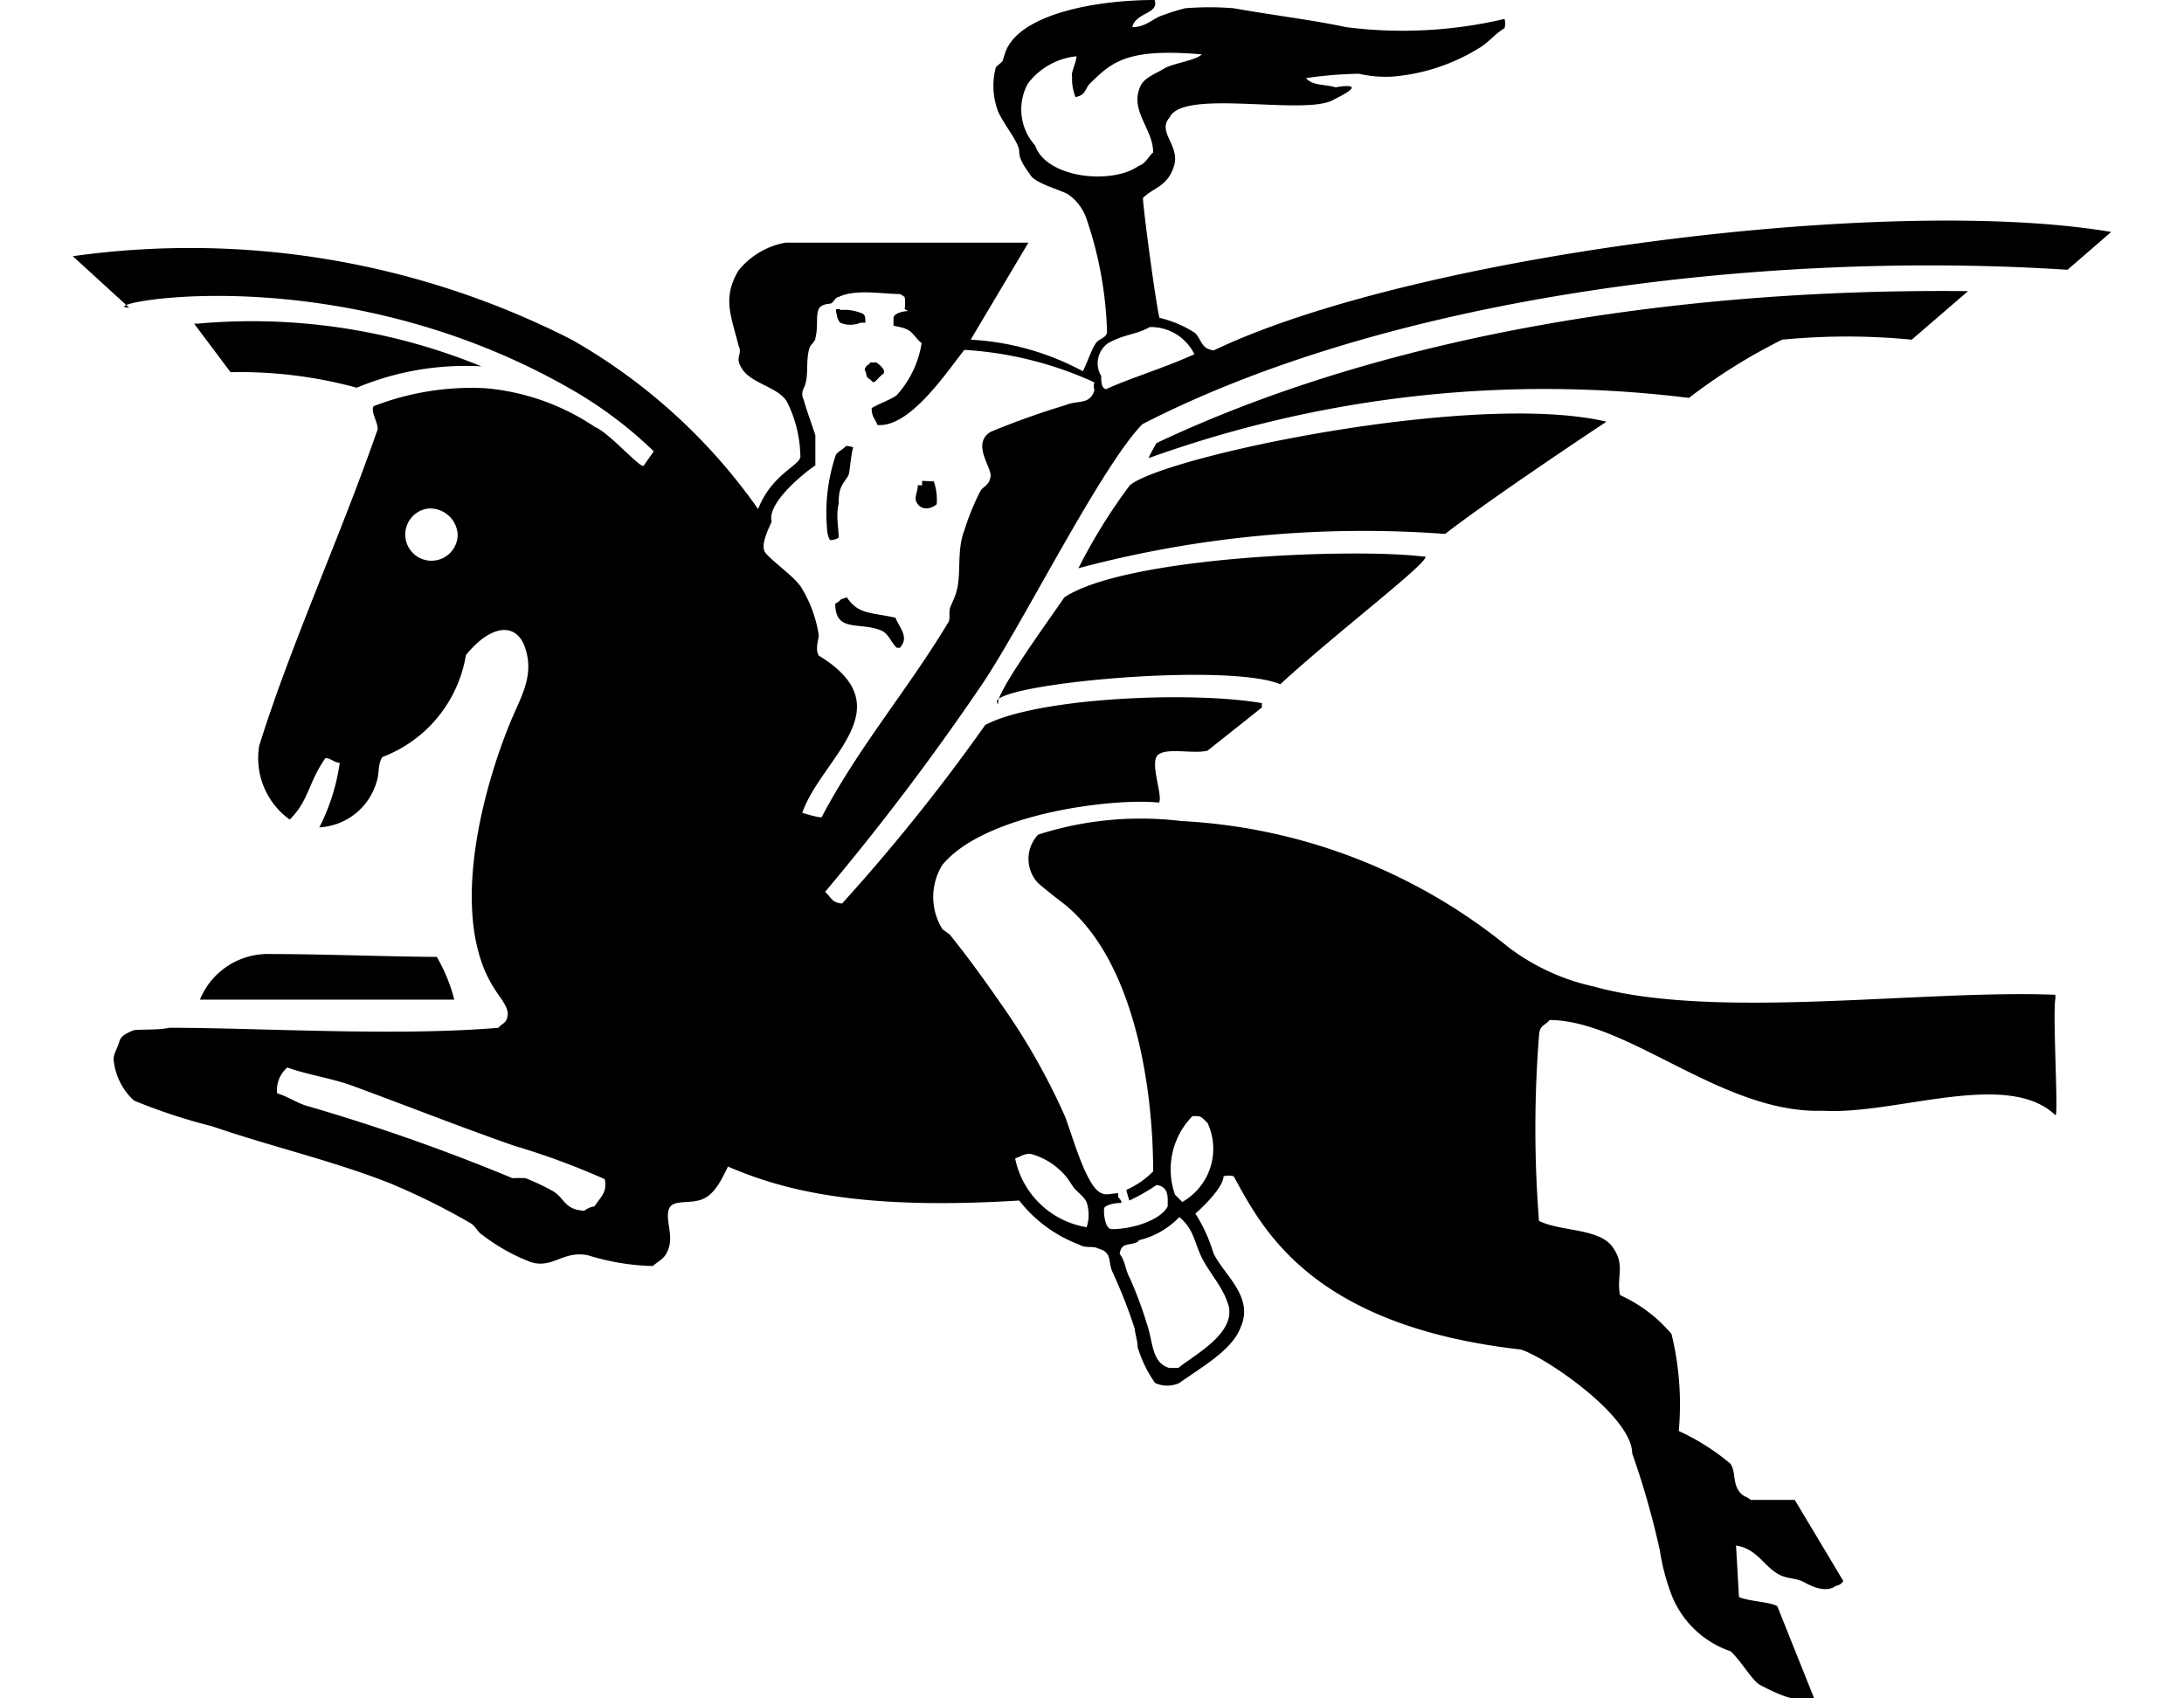 <svg id="Layer_1" data-name="Layer 1" xmlns="http://www.w3.org/2000/svg" width="45" height="35" viewBox="0 0 45 35"><title>Artboard 1</title><path id="logo" d="M23.33.56c.29,0,.43-.19.64-.25a4.39,4.39,0,0,1,.45-.14,6.24,6.24,0,0,1,1,0c.78.14,1.62.24,2.32.39A9.17,9.17,0,0,0,31,.39a.36.36,0,0,1,0,.19c-.19.11-.34.31-.54.42a4,4,0,0,1-1.79.58A2.51,2.51,0,0,1,28,1.52a8.28,8.28,0,0,0-1.09.09v0h0c.14.16.37.12.61.19,0,0,.3-.06.33,0s-.31.22-.38.26c-.6.33-3.1-.24-3.37.36-.27.3.22.57.09,1s-.44.45-.64.66c0,.19.26,2.15.34,2.47a2.3,2.3,0,0,1,.73.31c.14.13.12.33.39.36C29.11,5.26,38.9,4,43.5,4.78l-.9.78c-6.12-.4-13.84.5-19.06,3.18-.84.85-2.47,4.12-3.29,5.34A51.93,51.93,0,0,1,17,18.38c.13.11.13.22.35.24a39,39,0,0,0,2.95-3.68c1.08-.57,4.28-.7,5.7-.45v.09l-1.12.89c-.3.07-.78-.06-1,.07s.09.85,0,1c-.9-.1-3.57.21-4.46,1.28a1.25,1.25,0,0,0,0,1.33l.15.11c.4.5.71.93,1.07,1.45A13.37,13.37,0,0,1,21.94,23c.14.34.44,1.48.76,1.59.1.05.21,0,.34,0v.08s.09.09.06.12c-.18,0-.34.06-.35.11s0,.43.16.43c.42,0,1-.18,1.15-.47,0,0,0,0,0-.11s0-.3-.23-.33a4.07,4.07,0,0,1-.56.32s-.06-.18-.06-.22a1.8,1.8,0,0,0,.55-.38c0-1.75-.39-4.33-1.82-5.5-.17-.13-.35-.27-.55-.44a.73.73,0,0,1,0-1,6.91,6.91,0,0,1,2.95-.28,11.6,11.6,0,0,1,6.74,2.6,4.5,4.5,0,0,0,1.76.81c2.5.7,6.77.06,9.51.17,0,0,0,0,0,.08-.06.33.07,2.47,0,2.4-1-.95-3.3,0-4.79-.09-2.06.07-4-1.86-5.63-1.87-.11.13-.21.1-.22.33a24.34,24.34,0,0,0,0,3.81c.44.22,1.23.15,1.51.53s.08.61.16,1a3,3,0,0,1,1.06.8,6.09,6.09,0,0,1,.15,2,4.67,4.67,0,0,1,1.06.67c.11.15.06.35.15.52s.19.15.27.23c.28,0,.57,0,.91,0l1,1.67a.21.21,0,0,1-.15.1c-.22.16-.52,0-.67-.08s-.31-.06-.48-.14c-.33-.16-.46-.54-.91-.61l.06,1.06c.19.09.64.1.79.19L37.38,35a.55.55,0,0,1-.21,0c-.19.1-.76-.2-.91-.28s-.37-.47-.6-.69a2,2,0,0,1-1.21-1.14,4.46,4.46,0,0,1-.25-.94,16.94,16.94,0,0,0-.57-2c0-.77-1.81-2-2.3-2.14C27,27.32,26,25.3,25.42,24.24a.42.42,0,0,0-.21,0c0,.19-.31.53-.58.77a3.15,3.15,0,0,1,.37.81c.21.45.85.9.56,1.54-.18.47-.8.81-1.26,1.14a.6.6,0,0,1-.5,0,2.55,2.55,0,0,1-.36-.74c0-.13-.05-.26-.06-.38a10.56,10.56,0,0,0-.45-1.15c-.11-.22,0-.42-.3-.5-.1-.06-.27,0-.39-.08A2.83,2.83,0,0,1,21,24.74c-3.22.2-4.82-.19-6-.7-.12.24-.26.56-.52.67s-.6,0-.69.19.07.52,0,.78-.19.28-.34.41a4.87,4.87,0,0,1-1.33-.22c-.51-.11-.73.28-1.18.14a3.93,3.93,0,0,1-1-.56c-.09-.05-.15-.19-.24-.24A14,14,0,0,0,8,24.37c-1.18-.46-2.44-.75-3.63-1.16a11.69,11.69,0,0,1-1.61-.53,1.31,1.31,0,0,1-.42-.86c0-.1.09-.24.12-.36s.18-.18.27-.22.49,0,.76-.06c1.84,0,4.68.18,6.78,0,.08-.1.16-.08.19-.25s-.18-.4-.25-.52c-.93-1.38-.36-3.86.27-5.44.23-.58.53-1,.35-1.59s-.73-.5-1.23.12a2.72,2.72,0,0,1-1.72,2.1c-.1.14-.06.34-.12.51a1.3,1.3,0,0,1-1.18.94A4.2,4.2,0,0,0,7,15.72c-.11,0-.22-.12-.3-.09-.35.5-.33.86-.73,1.26a1.56,1.56,0,0,1-.63-1.52C6,13.26,7,11.09,7.77,8.88c.06-.12-.15-.39-.07-.51A5.58,5.58,0,0,1,10,8a4.78,4.78,0,0,1,2.26.8c.27.1.93.85,1,.8l.21-.3A8.58,8.58,0,0,0,11.73,8C6.82,5.2,1.78,6.31,2.66,6.34L1.5,5.28A17.31,17.31,0,0,1,11.78,7a11.83,11.83,0,0,1,3.84,3.49c.3-.76.92-.91.87-1.11a2.57,2.57,0,0,0-.27-1.09c-.16-.3-.71-.38-.91-.66s0-.3-.09-.5c-.16-.63-.34-1,0-1.56A1.61,1.61,0,0,1,16.19,5h5L20,7a5.47,5.47,0,0,1,2.31.65c.08-.13.21-.56.32-.63s.15-.08.18-.16a7.85,7.85,0,0,0-.43-2.37A1,1,0,0,0,22,4c-.19-.1-.65-.22-.76-.38S21,3.3,21,3.12s-.3-.53-.43-.81a1.49,1.49,0,0,1-.06-.89c0-.06.13-.12.15-.17s.05-.2.12-.31C21.17.28,22.58,0,23.79,0,23.89.29,23.4.25,23.33.56Zm-1.15.6a1.44,1.44,0,0,0-1,.56A1.11,1.11,0,0,0,21.33,3c.22.66,1.56.82,2.13.42.16-.06.19-.18.3-.28,0-.5-.51-.87-.25-1.39.09-.16.32-.24.48-.34s.67-.17.77-.29c-1.52-.13-1.84.15-2.28.58-.13.11-.09.26-.32.3a1,1,0,0,1-.07-.42C22.06,1.5,22.18,1.28,22.18,1.16ZM40.55,6C35,5.94,28.83,6.77,23.83,9.13c0,0-.16.27-.16.31A24.09,24.09,0,0,1,34.8,8.2,11.63,11.63,0,0,1,36.72,7a13.75,13.75,0,0,1,2.67,0Zm-21.91.37a.85.85,0,0,0,0-.25l-.09-.06c-.36,0-.92-.11-1.27.06-.06,0-.11.11-.15.13s-.22,0-.27.14,0,.35-.06.58c0,.07-.11.14-.12.2-.09.27,0,.59-.12.83a.26.26,0,0,0,0,.24c.07.25.17.51.24.73v.62c-.28.19-1,.79-.9,1.16-.07.16-.24.49-.13.64s.59.49.73.7a2.63,2.63,0,0,1,.37,1c0,.08-.08.29,0,.42,1.77,1.08.06,2.1-.34,3.24,0,0,.35.11.4.09.75-1.43,1.79-2.65,2.6-4,.07-.11,0-.21.06-.35s.1-.22.12-.31c.1-.35,0-.85.16-1.25a5.1,5.1,0,0,1,.33-.81c.07-.11.18-.11.21-.3s-.4-.67,0-.92a16.16,16.16,0,0,1,1.54-.55c.26-.11.51,0,.6-.31a.26.26,0,0,1,0-.16,7.53,7.53,0,0,0-2.68-.67c-.33.41-1.07,1.54-1.73,1.55l-.06,0c-.05-.14-.12-.16-.12-.35.15-.09.36-.16.51-.26a2.07,2.07,0,0,0,.52-1.08c-.1-.07-.17-.21-.28-.27s-.2-.06-.3-.09V6.61s0,0,0-.06.11-.13.3-.14Zm-1.33,0s0,0-.06,0,0,.11,0,.17a.39.39,0,0,0,.06.11.54.54,0,0,0,.42,0l.1,0c0-.15,0-.18-.15-.22A.87.87,0,0,0,17.31,6.39ZM9.92,7.55a12.47,12.47,0,0,0-5.85-.88v0H4l.75,1a9.13,9.13,0,0,1,2.6.32A5.81,5.81,0,0,1,9.92,7.55Zm13.77-.81c-.28.16-.55.15-.87.34a.51.51,0,0,0-.13.67c0,.11,0,.25.1.27.5-.23,1.18-.43,1.82-.72A1,1,0,0,0,23.69,6.74Zm-5.77.73c0,.07,0,0-.07.08s0,.1,0,.17.07.08.12.14.12-.08.21-.14,0-.16-.12-.25ZM33.1,8.69C30.4,8.05,24,9.4,23.28,10a11.5,11.5,0,0,0-1.06,1.71A22.76,22.76,0,0,1,29.73,11l.05,0C30.58,10.38,32.27,9.24,33.1,8.69Zm-15.67.5c-.05.07-.17.11-.21.19a3.73,3.73,0,0,0-.18,1.5.54.54,0,0,0,.06.25.32.32,0,0,0,.18-.05c0-.22-.06-.45,0-.7,0-.08,0-.24.06-.36s.13-.18.15-.25.05-.44.09-.55A.43.43,0,0,0,17.43,9.19ZM19,9.91,19,10l-.09,0c0,.17-.1.26,0,.39s.28.1.39,0a1.14,1.14,0,0,0-.06-.47Zm10.33,1.56c-1.45-.18-6.13,0-7.4.84-.31.46-1.52,2.11-1.35,2.21-.55-.38,4.63-.9,5.8-.42C27.58,13,29.43,11.6,29.37,11.47Zm-12,.88a.38.38,0,0,1-.12.09c0,.6.49.37.94.55.17.07.21.26.33.36l.06,0c.2-.22,0-.4-.09-.62-.47-.11-.77-.06-1-.42ZM5.49,19.66a1.51,1.51,0,0,0-1.37.94l5.24,0A3.4,3.4,0,0,0,9,19.72C7.77,19.71,6.67,19.66,5.49,19.66ZM5.92,22a.61.61,0,0,0-.21.53c.2.06.4.19.58.25a40.23,40.23,0,0,1,4.27,1.5,2.48,2.48,0,0,1,.27,0,5,5,0,0,1,.57.27c.24.15.23.38.64.4a.45.45,0,0,1,.21-.09c.11-.18.27-.28.21-.56a15.15,15.15,0,0,0-1.87-.69c-1.09-.38-2.28-.85-3.37-1.25C6.78,22.21,6.35,22.15,5.92,22Zm18.65,1a1.57,1.57,0,0,0-.36,1.62s.13.13.15.15a1.26,1.26,0,0,0,.52-1.63C24.73,23,24.76,23,24.57,23Zm-3.65.89a1.8,1.8,0,0,0,1.47,1.4.82.82,0,0,0,0-.51c-.05-.12-.19-.21-.27-.31L22,24.29a1.43,1.43,0,0,0-.76-.51C21.12,23.76,21,23.85,20.92,23.87Zm2.54,1.69c-.19.11-.35,0-.39.26.12.15.11.32.21.5a8,8,0,0,1,.35.94c.13.36.09.8.46.91,0,0,.11,0,.19,0,.32-.27,1.28-.75,1-1.38-.11-.32-.4-.63-.54-.94s-.15-.54-.44-.79A1.69,1.69,0,0,1,23.46,25.56ZM8.82,10.48a.54.54,0,1,0,.61.53A.57.57,0,0,0,8.82,10.48Z"/></svg>
